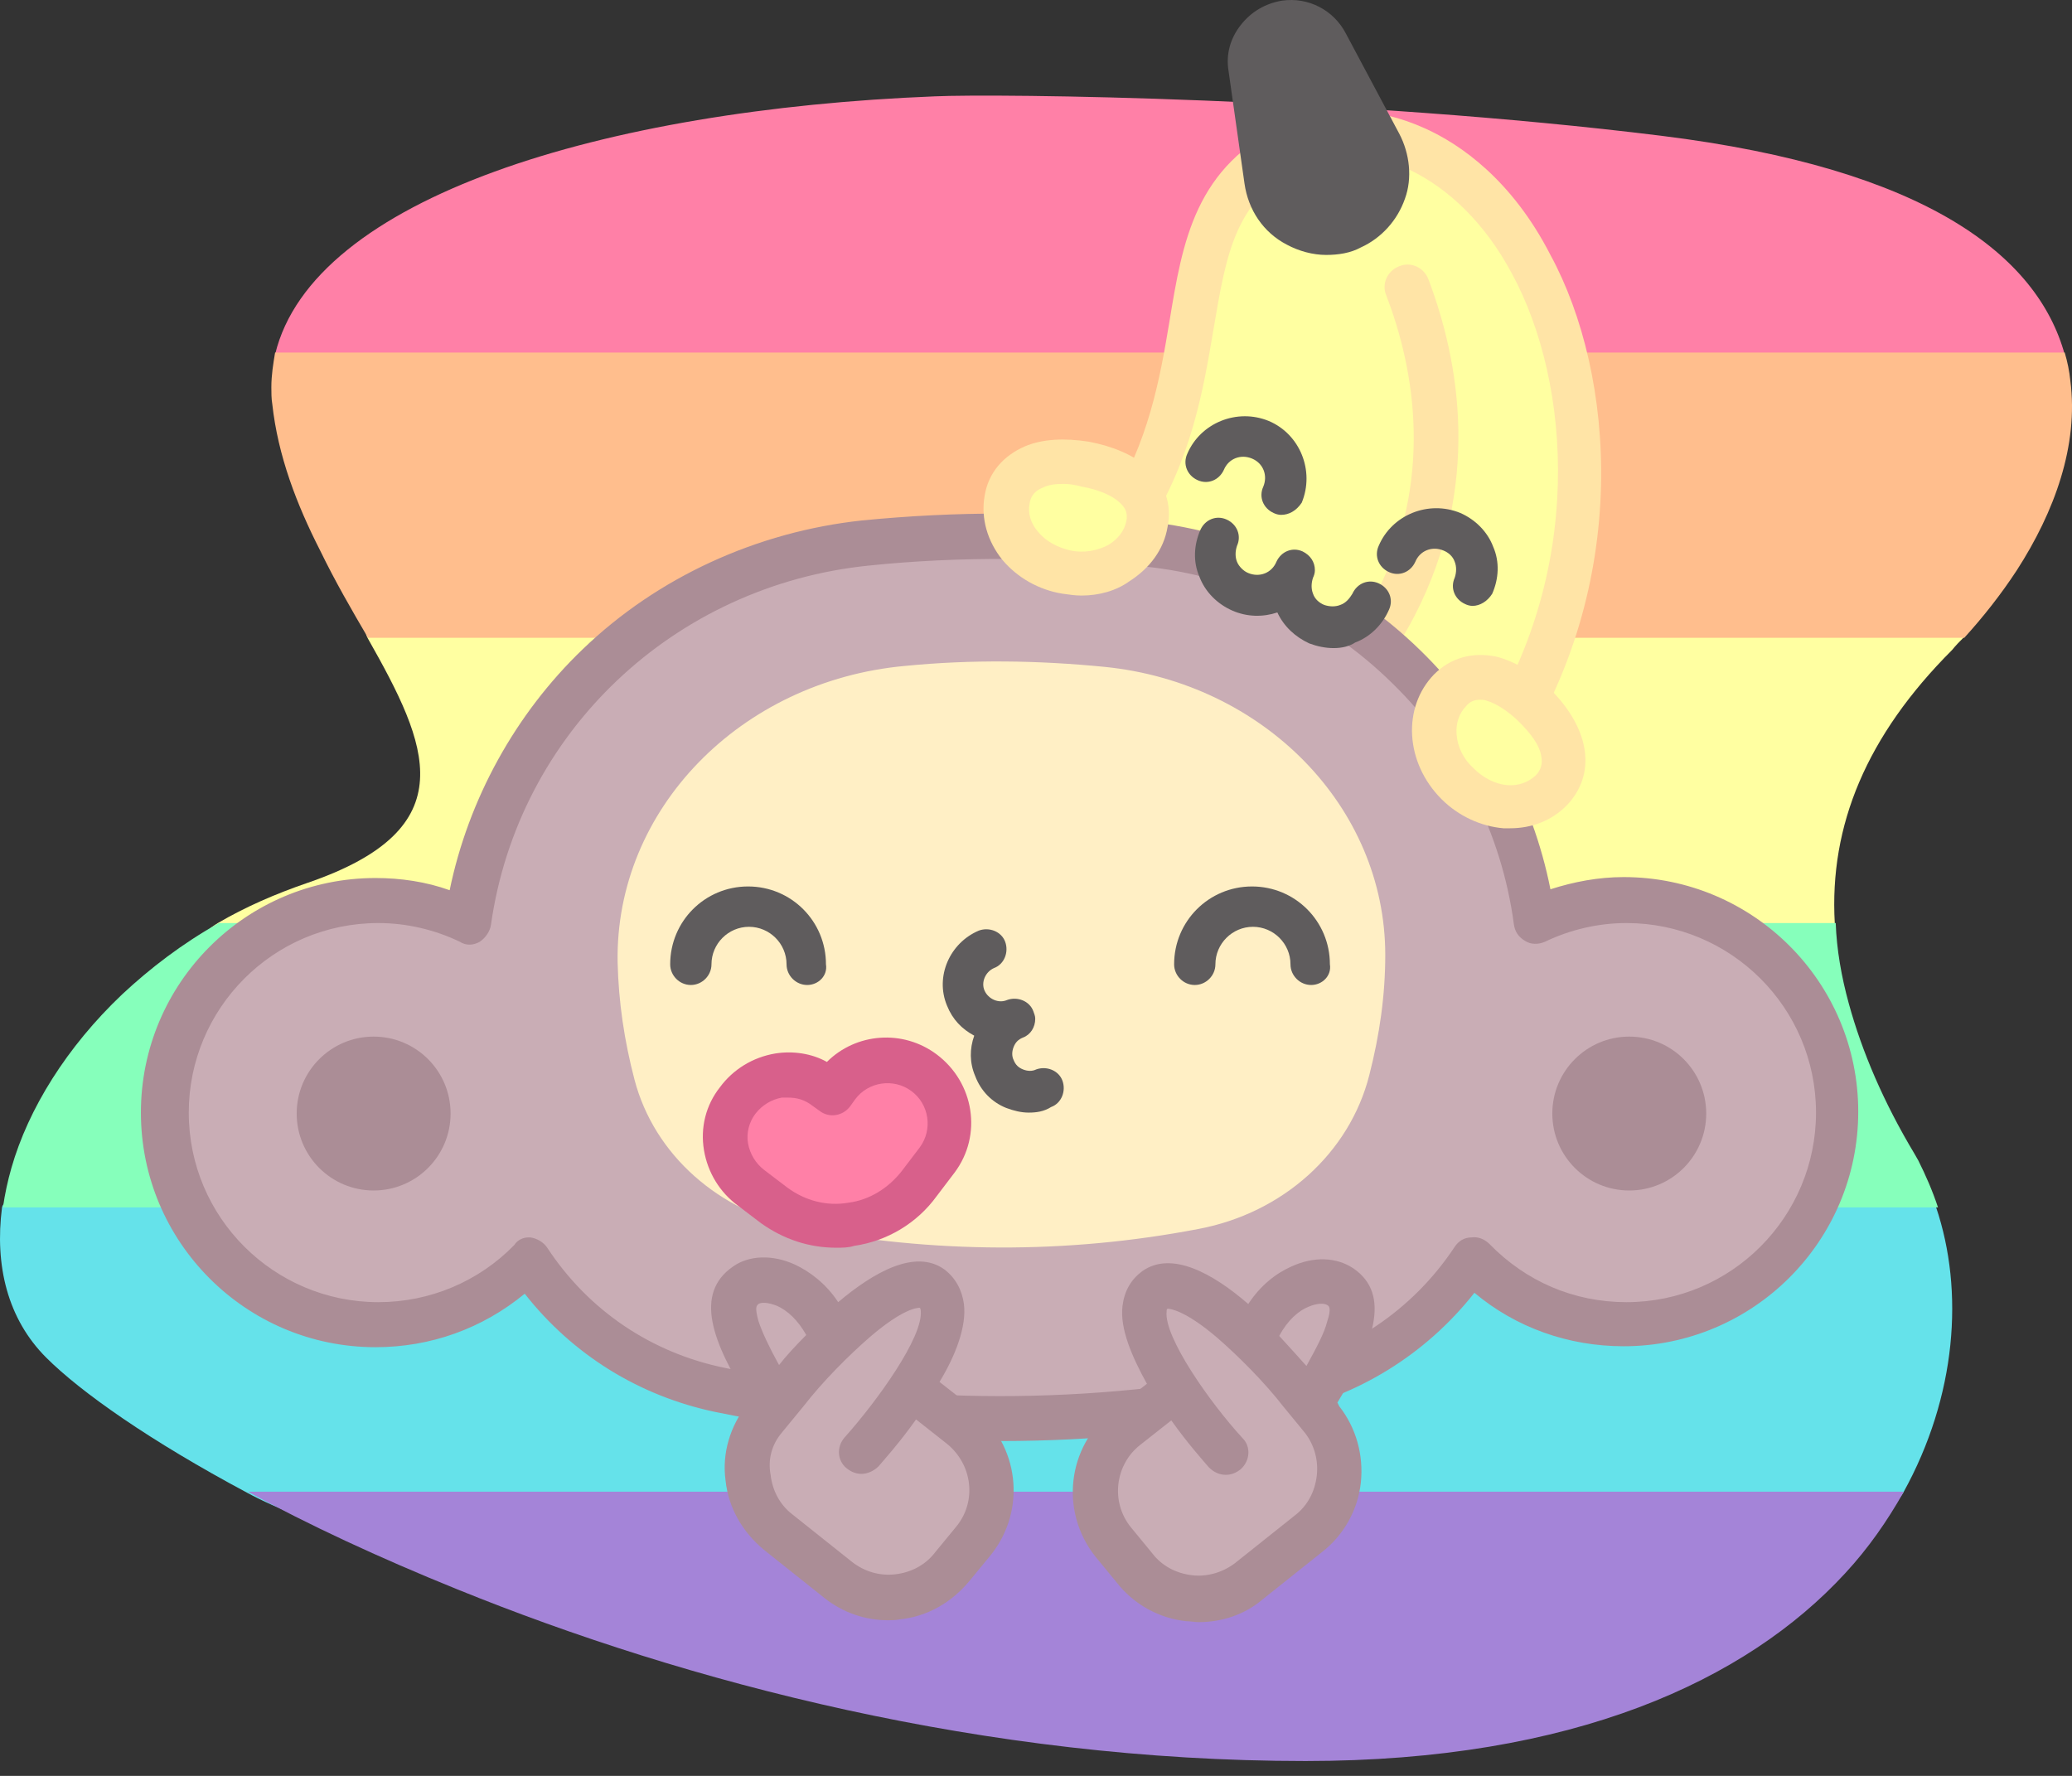 <svg width="133" height="114" viewBox="0 0 133 114" fill="none" xmlns="http://www.w3.org/2000/svg">
<rect x="0" y="0" width="133" height="114" fill="#333333" stroke="none"/>
<path d="M122.17 95.818C121.146 97.625 116.629 98.769 115.123 100.456L66.933 104.974L32.477 102.083C27.417 100.034 19.707 97.926 15.852 95.818C9.647 92.505 5.19 89.373 2.961 87.144C0.491 84.674 -0.352 81.24 0.13 77.506C0.25 76.662 3.563 76.542 3.804 75.699L66.873 71.783L120.484 74.373C120.966 75.337 123.917 76.421 124.279 77.506C126.086 82.867 125.604 89.613 122.17 95.818Z" fill="#65E2EA"/>
<path d="M123.857 36.183C122.833 37.749 127.23 39.617 126.026 40.942C125.785 41.183 125.544 41.424 125.303 41.725C119.821 47.206 117.412 52.989 117.773 59.254C117.833 60.941 113.858 62.687 114.34 64.434L66.933 68.41L11.936 64.193C13.743 62.507 11.635 60.639 13.984 59.254C15.731 58.23 17.659 57.386 19.767 56.664C29.947 53.17 27.477 47.809 23.622 41.002C22.598 39.255 27.236 36.966 26.273 34.978L66.993 31.846L123.857 36.183Z" fill="#FFFFA1"/>
<path d="M128.676 24.617L70.306 26.605L20.851 25.039C20.851 24.256 17.538 23.413 17.659 22.75C20.068 12.691 38.742 7.028 60.005 6.185C63.981 6.004 86.691 6.245 106.629 8.715C123.676 10.823 130.784 16.425 132.531 22.75C132.712 23.232 128.616 24.015 128.676 24.617Z" fill="#FF80A7"/>
<path d="M122.17 95.818C121.146 97.625 119.942 99.372 118.436 100.998C112.111 107.865 101.027 113.046 83.799 113.046C63.198 113.046 44.043 107.986 29.345 102.022C24.285 99.974 19.767 97.866 15.912 95.758H122.17V95.818Z" fill="#A484D8"/>
<path d="M124.399 77.506H0.19C0.31 76.662 0.491 75.819 0.732 74.976C1.816 71.181 4.286 67.205 7.84 63.832C9.647 62.145 11.695 60.579 14.044 59.254H117.833C117.894 60.941 118.195 62.687 118.677 64.434C119.52 67.506 120.905 70.759 122.893 74.072C122.953 74.193 123.074 74.374 123.134 74.494C123.616 75.458 124.038 76.421 124.399 77.506Z" fill="#86FFBB"/>
<path d="M129.459 36.605C128.435 38.171 127.29 39.617 126.086 40.942H23.622C22.598 39.195 21.514 37.328 20.55 35.34C19.044 32.388 17.839 29.256 17.478 25.943C17.418 25.581 17.418 25.22 17.418 24.858C17.418 24.075 17.538 23.352 17.659 22.63H132.531C132.712 23.232 132.832 23.834 132.893 24.437C133.435 28.593 131.869 32.87 129.459 36.605Z" fill="#FFBE8D"/>
<path d="M83.197 9.197C87.474 7.209 94.341 9.317 98.256 16.967C102.232 24.256 103.256 37.087 96.088 48.05C89.401 59.314 77.354 63.952 69.101 63.591C60.487 63.35 55.608 58.109 55.488 53.411C55.307 43.411 66.15 43.351 72.414 33.231C78.799 23.172 74.101 13.474 83.197 9.197Z" fill="#FFFFA1"/>
<path d="M63.559 55.218C62.776 55.218 62.174 54.616 62.114 53.833C62.114 53.05 62.716 52.387 63.499 52.387C63.74 52.387 81.39 51.604 88.257 38.291C92.112 30.822 90.787 23.654 88.98 18.955C88.678 18.232 89.04 17.389 89.823 17.088C90.546 16.787 91.389 17.148 91.69 17.931C93.678 23.172 95.124 31.183 90.787 39.556C87.594 45.701 81.872 50.399 74.222 53.05C68.499 55.037 63.8 55.218 63.559 55.218Z" fill="#FFE4A6"/>
<path d="M70.005 65.097C69.644 65.097 69.342 65.097 68.981 65.097C63.56 64.977 60.066 62.989 58.138 61.362C55.608 59.254 54.102 56.363 54.042 53.532C53.922 47.086 57.958 44.195 62.174 41.183C65.186 39.075 68.62 36.605 71.149 32.509C73.74 28.413 74.463 24.256 75.065 20.642C75.908 15.522 76.691 10.643 82.594 7.932C85.185 6.727 88.377 6.848 91.449 8.233C93.738 9.257 97.052 11.546 99.521 16.365C103.678 24.015 104.762 37.508 97.292 48.893C90.606 60.097 78.679 65.097 70.005 65.097ZM83.799 10.522C79.281 12.63 78.739 16.184 77.896 21.124C77.233 25.039 76.511 29.437 73.619 34.015C70.788 38.593 67.114 41.183 63.861 43.472C59.765 46.363 56.813 48.472 56.934 53.411C56.994 57.567 61.632 61.965 69.162 62.145C69.463 62.145 69.764 62.145 70.065 62.145C77.896 62.145 88.739 57.628 94.883 47.267C94.883 47.267 94.883 47.207 94.943 47.207C101.81 36.785 100.846 24.557 97.052 17.57C93.558 11.004 87.594 8.775 83.799 10.522Z" fill="#FFE4A6"/>
<path d="M85.124 16.365C84.281 16.365 83.377 16.124 82.594 15.702C81.088 14.919 80.125 13.474 79.884 11.787L78.86 4.559C78.679 3.474 78.98 2.45 79.643 1.607C80.305 0.764 81.209 0.221 82.293 0.041C83.98 -0.2 85.606 0.643 86.389 2.149L89.823 8.594C90.486 9.859 90.666 11.426 90.184 12.751C89.703 14.136 88.678 15.281 87.353 15.883C86.691 16.245 85.907 16.365 85.124 16.365Z" fill="#5F5C5D"/>
<path d="M104.34 57.748C102.232 57.748 100.244 58.23 98.497 59.073C96.811 46.423 86.51 36.243 73.499 34.858C67.535 34.195 61.511 34.195 55.548 34.797C42.296 36.123 31.814 46.303 30.007 59.073C28.2 58.23 26.212 57.748 24.104 57.748C16.574 57.748 10.491 63.832 10.491 71.362C10.491 78.891 16.574 84.975 24.104 84.975C27.959 84.975 31.393 83.409 33.862 80.819C36.633 85.035 41.031 88.108 46.151 89.132C58.078 91.601 69.945 91.601 81.872 89.192C87.112 88.108 91.63 85.035 94.461 80.759C96.931 83.349 100.425 84.915 104.28 84.915C111.81 84.915 117.894 78.831 117.894 71.301C117.894 63.772 111.87 57.748 104.34 57.748Z" fill="#C9ADB5"/>
<path d="M64.282 92.505C58.138 92.505 52.054 91.903 45.91 90.638C41.031 89.614 36.754 86.963 33.682 83.048C30.971 85.277 27.658 86.481 24.104 86.481C15.791 86.481 9.045 79.735 9.045 71.422C9.045 63.109 15.791 56.363 24.104 56.363C25.73 56.363 27.357 56.604 28.863 57.146C30.068 51.303 33.08 45.821 37.416 41.665C42.236 37.026 48.621 34.135 55.307 33.412C61.391 32.81 67.475 32.81 73.559 33.472C80.125 34.195 86.389 37.087 91.148 41.725C95.425 45.881 98.377 51.303 99.521 57.086C101.027 56.604 102.593 56.303 104.22 56.303C112.532 56.303 119.279 63.049 119.279 71.362C119.279 79.674 112.532 86.421 104.22 86.421C100.666 86.421 97.292 85.216 94.642 82.988C91.51 86.963 87.112 89.674 82.113 90.698C76.27 91.903 70.246 92.505 64.282 92.505ZM33.923 79.434C33.983 79.434 33.983 79.434 34.043 79.434C34.465 79.494 34.887 79.735 35.127 80.096C37.778 84.132 41.814 86.843 46.512 87.806C58.198 90.216 70.005 90.216 81.691 87.867C86.51 86.903 90.666 84.132 93.377 80.036C93.618 79.674 93.979 79.434 94.461 79.434C94.883 79.373 95.305 79.554 95.606 79.855C97.955 82.265 101.027 83.59 104.4 83.59C111.147 83.59 116.568 78.108 116.568 71.422C116.568 64.675 111.087 59.254 104.4 59.254C102.593 59.254 100.786 59.676 99.16 60.459C98.738 60.639 98.256 60.639 97.895 60.399C97.473 60.158 97.232 59.796 97.172 59.314C96.389 53.471 93.618 47.99 89.341 43.833C85.064 39.617 79.402 36.966 73.438 36.364C67.595 35.761 61.632 35.701 55.789 36.304C43.26 37.569 33.26 47.026 31.513 59.374C31.453 59.796 31.152 60.218 30.79 60.459C30.369 60.7 29.887 60.7 29.526 60.459C27.899 59.676 26.092 59.254 24.285 59.254C17.538 59.254 12.117 64.736 12.117 71.422C12.117 78.169 17.599 83.59 24.285 83.59C27.598 83.59 30.73 82.265 33.019 79.915C33.2 79.614 33.561 79.434 33.923 79.434Z" fill="#AB8D96"/>
<path d="M76.932 78.891C68.439 80.518 59.885 80.457 51.392 78.831C46.151 77.807 41.995 74.132 40.73 69.314C40.067 66.784 39.706 64.314 39.645 61.784C39.465 51.965 47.536 43.713 58.078 42.749C62.355 42.327 66.632 42.388 70.908 42.809C81.088 43.833 88.919 51.785 88.919 61.302C88.919 63.892 88.558 66.422 87.895 69.012C86.63 74.012 82.353 77.867 76.932 78.891Z" fill="#FFEFC5"/>
<path d="M104.581 76.422C107.309 76.422 109.521 74.21 109.521 71.482C109.521 68.754 107.309 66.543 104.581 66.543C101.853 66.543 99.642 68.754 99.642 71.482C99.642 74.21 101.853 76.422 104.581 76.422Z" fill="#AB8D96"/>
<path d="M23.984 76.422C26.712 76.422 28.923 74.21 28.923 71.482C28.923 68.754 26.712 66.543 23.984 66.543C21.256 66.543 19.044 68.754 19.044 71.482C19.044 74.21 21.256 76.422 23.984 76.422Z" fill="#AB8D96"/>
<path d="M84.823 91.059C86.63 93.288 86.269 96.601 83.98 98.408L80.125 101.48C77.896 103.288 74.583 102.866 72.776 100.637L71.39 98.951C69.583 96.722 69.945 93.409 72.234 91.602L75.728 88.831C74.643 87.807 72.896 83.53 74.041 82.686C75.366 81.723 78.077 83.71 80.426 85.999C81.51 82.867 84.522 81.542 85.968 82.566C87.293 83.469 87.112 85.277 84.04 90.096L84.823 91.059Z" fill="#C9ADB5"/>
<path d="M85.847 90.035C88.136 86.301 89.341 83.108 86.871 81.421C85.787 80.698 84.341 80.638 82.896 81.301C81.932 81.722 80.908 82.506 80.125 83.71C77.836 81.722 75.185 80.277 73.318 81.602C72.595 82.144 72.173 82.867 72.053 83.831C71.872 85.276 72.655 87.084 73.619 88.831L71.39 90.577C68.499 92.866 68.017 97.023 70.306 99.914L71.692 101.601C72.776 102.986 74.402 103.89 76.149 104.071C76.39 104.071 76.691 104.131 76.932 104.131C78.438 104.131 79.884 103.649 81.028 102.685L84.883 99.613C86.269 98.529 87.172 96.902 87.353 95.155C87.534 93.409 87.052 91.662 85.968 90.276L85.847 90.035ZM83.98 83.891C84.522 83.65 85.004 83.65 85.185 83.771C85.305 83.831 85.486 83.951 85.185 84.855C85.004 85.578 84.522 86.481 83.859 87.686C83.378 87.144 82.775 86.481 82.113 85.758C82.655 84.734 83.378 84.132 83.98 83.891ZM84.522 94.734C84.402 95.758 83.92 96.661 83.137 97.264L79.281 100.336C78.498 100.938 77.474 101.239 76.51 101.119C75.487 100.998 74.583 100.517 73.981 99.734L72.595 98.047C71.27 96.42 71.571 94.011 73.198 92.746L75.185 91.18C76.209 92.626 77.233 93.77 77.595 94.192C77.896 94.493 78.257 94.674 78.679 94.674C79.04 94.674 79.342 94.553 79.643 94.312C80.245 93.77 80.305 92.866 79.763 92.324C77.655 90.035 74.703 85.819 74.884 84.192C74.884 84.072 74.884 84.072 74.944 84.011C75.065 84.011 76.029 84.072 78.137 85.879C79.522 87.084 81.149 88.71 82.414 90.337L83.799 92.023C84.341 92.746 84.642 93.71 84.522 94.734Z" fill="#AB8D96"/>
<path d="M52.958 69.795L53.379 70.097L53.681 69.675C55.006 67.868 57.536 67.506 59.283 68.832C61.09 70.157 61.451 72.687 60.126 74.434L59.825 74.855L58.981 75.94C56.813 78.891 52.596 79.494 49.645 77.325L48.56 76.482L48.139 76.18C46.332 74.855 45.97 72.325 47.295 70.579C48.681 68.832 51.151 68.47 52.958 69.795Z" fill="#FF80A7"/>
<path d="M53.681 80.096C51.934 80.096 50.307 79.554 48.862 78.53L47.356 77.385C46.211 76.542 45.428 75.277 45.187 73.831C44.946 72.386 45.308 70.94 46.211 69.796C47.054 68.651 48.319 67.868 49.765 67.627C50.91 67.446 52.114 67.627 53.078 68.169C54.946 66.302 57.957 66.061 60.126 67.687C62.535 69.494 63.078 72.868 61.27 75.277L60.126 76.783C58.861 78.53 56.933 79.674 54.825 79.976C54.464 80.096 54.042 80.096 53.681 80.096ZM50.548 70.458C50.428 70.458 50.307 70.458 50.187 70.458C49.524 70.579 48.922 70.94 48.5 71.482C48.078 72.024 47.898 72.747 48.018 73.41C48.139 74.072 48.5 74.675 49.042 75.096L50.548 76.241C51.693 77.084 53.078 77.446 54.464 77.205C55.849 77.024 57.054 76.241 57.897 75.157L59.042 73.651C59.885 72.506 59.644 70.88 58.5 70.037C57.355 69.193 55.729 69.434 54.885 70.579L54.584 71C54.102 71.663 53.199 71.783 52.596 71.301L52.175 71C51.633 70.579 51.151 70.458 50.548 70.458Z" fill="#D8608B"/>
<path d="M84.161 63.23C83.438 63.23 82.835 62.627 82.835 61.904C82.835 60.579 81.751 59.495 80.426 59.495C79.101 59.495 78.016 60.579 78.016 61.904C78.016 62.627 77.414 63.23 76.691 63.23C75.968 63.23 75.366 62.627 75.366 61.904C75.366 59.134 77.595 56.905 80.366 56.905C83.137 56.905 85.365 59.134 85.365 61.904C85.486 62.627 84.883 63.23 84.161 63.23Z" fill="#5F5C5D"/>
<path d="M51.813 63.23C51.09 63.23 50.488 62.627 50.488 61.904C50.488 60.579 49.404 59.495 48.078 59.495C46.753 59.495 45.669 60.579 45.669 61.904C45.669 62.627 45.067 63.23 44.344 63.23C43.621 63.23 43.019 62.627 43.019 61.904C43.019 59.134 45.247 56.905 48.018 56.905C50.789 56.905 53.018 59.134 53.018 61.904C53.138 62.627 52.536 63.23 51.813 63.23Z" fill="#5F5C5D"/>
<path d="M66.029 71.422C65.547 71.422 65.065 71.302 64.584 71.121C63.68 70.759 62.957 70.037 62.596 69.073C62.234 68.229 62.234 67.326 62.535 66.483C61.752 66.061 61.15 65.459 60.788 64.555C60.005 62.688 60.969 60.519 62.837 59.736C63.499 59.495 64.282 59.796 64.523 60.459C64.764 61.121 64.463 61.904 63.8 62.145C63.258 62.386 62.957 63.049 63.198 63.591C63.439 64.133 64.102 64.434 64.644 64.194C65.306 63.953 66.089 64.254 66.33 64.916C66.391 65.097 66.451 65.218 66.451 65.398C66.451 65.94 66.15 66.422 65.668 66.603C65.367 66.724 65.186 66.904 65.065 67.205C64.945 67.507 64.945 67.808 65.065 68.049C65.186 68.35 65.367 68.531 65.668 68.651C65.969 68.772 66.27 68.772 66.511 68.651C67.174 68.41 67.957 68.711 68.198 69.374C68.439 70.037 68.138 70.82 67.475 71.061C66.993 71.362 66.511 71.422 66.029 71.422Z" fill="#5F5C5D"/>
<path d="M78.257 34.496C77.655 35.882 78.318 37.448 79.643 37.99C81.028 38.593 82.594 37.93 83.137 36.605C82.534 37.99 83.197 39.556 84.522 40.099C85.907 40.701 87.474 40.038 88.016 38.713L87.474 35.28L80.366 33.111L78.257 34.496Z" fill="#FFFFA1"/>
<path d="M85.606 41.604C85.064 41.604 84.522 41.484 84.04 41.303C83.137 40.882 82.414 40.219 81.992 39.315C81.089 39.617 80.064 39.617 79.101 39.195C78.137 38.773 77.354 37.99 76.992 37.026C76.571 36.063 76.631 34.978 77.053 34.014C77.354 33.352 78.077 33.051 78.739 33.352C79.402 33.653 79.703 34.376 79.402 35.038C79.281 35.4 79.281 35.761 79.402 36.063C79.522 36.364 79.824 36.665 80.125 36.785C80.848 37.087 81.631 36.785 81.932 36.063C82.233 35.4 82.956 35.099 83.618 35.4C84.1 35.641 84.402 36.063 84.402 36.605C84.402 36.785 84.341 36.966 84.281 37.087C84.161 37.448 84.161 37.809 84.281 38.111C84.402 38.472 84.703 38.713 85.004 38.834C85.365 38.954 85.727 38.954 86.028 38.834C86.389 38.713 86.63 38.412 86.811 38.111C87.112 37.448 87.835 37.147 88.498 37.448C89.16 37.749 89.462 38.472 89.16 39.135C88.739 40.099 87.956 40.882 86.992 41.243C86.63 41.484 86.148 41.604 85.606 41.604Z" fill="#5F5C5D"/>
<path d="M82.233 33.051C82.052 33.051 81.872 32.991 81.751 32.93C81.088 32.629 80.787 31.906 81.088 31.244C81.39 30.521 81.088 29.738 80.366 29.437C79.643 29.135 78.86 29.437 78.559 30.16C78.257 30.822 77.534 31.123 76.872 30.822C76.209 30.521 75.908 29.798 76.209 29.135C77.053 27.148 79.402 26.184 81.45 27.027C83.438 27.87 84.402 30.22 83.558 32.268C83.197 32.81 82.715 33.051 82.233 33.051Z" fill="#5F5C5D"/>
<path d="M94.521 38.894C94.341 38.894 94.16 38.834 94.04 38.773C93.377 38.472 93.076 37.749 93.377 37.087C93.497 36.725 93.497 36.364 93.377 36.063C93.256 35.701 92.955 35.46 92.654 35.34C91.931 35.038 91.148 35.34 90.847 36.063C90.546 36.725 89.823 37.026 89.16 36.725C88.498 36.424 88.197 35.701 88.498 35.038C89.341 33.051 91.69 32.087 93.738 32.93C94.702 33.352 95.485 34.135 95.847 35.099C96.268 36.063 96.208 37.147 95.786 38.111C95.485 38.593 95.003 38.894 94.521 38.894Z" fill="#5F5C5D"/>
<path d="M99.521 50.761C98.015 52.267 95.305 52.086 93.558 50.279C91.751 48.472 91.57 45.821 93.076 44.315C94.582 42.809 96.75 43.532 98.497 45.339C100.304 47.086 101.027 49.194 99.521 50.761Z" fill="#FFFFA1"/>
<path d="M96.931 53.17C96.811 53.17 96.63 53.17 96.509 53.17C95.064 53.05 93.618 52.387 92.534 51.303C90.184 48.953 90.004 45.4 92.052 43.291C93.136 42.207 94.522 41.846 96.028 42.147C97.232 42.448 98.437 43.171 99.521 44.255C102.111 46.845 102.473 49.737 100.545 51.724C99.582 52.688 98.317 53.17 96.931 53.17ZM95.003 44.918C94.642 44.918 94.341 45.038 94.1 45.339C93.678 45.761 93.437 46.423 93.498 47.146C93.558 47.929 93.919 48.712 94.582 49.315C95.184 49.917 95.967 50.339 96.75 50.399C97.473 50.459 98.076 50.218 98.557 49.797C98.919 49.435 99.039 49.014 98.919 48.472C98.798 47.809 98.256 47.086 97.533 46.363C96.811 45.64 96.028 45.158 95.425 44.978C95.244 44.918 95.124 44.918 95.003 44.918Z" fill="#FFE4A6"/>
<path d="M73.619 33.653C73.258 35.761 70.909 37.147 68.439 36.725C65.969 36.303 64.222 34.195 64.644 32.087C65.066 29.979 67.174 29.376 69.704 29.798C72.174 30.22 74.041 31.545 73.619 33.653Z" fill="#FFFFA1"/>
<path d="M69.403 38.231C69.041 38.231 68.619 38.171 68.198 38.111C66.692 37.87 65.306 37.087 64.343 35.942C63.379 34.737 62.957 33.292 63.198 31.846C63.439 30.34 64.403 29.256 65.788 28.653C66.933 28.172 68.318 28.111 69.884 28.352C71.451 28.653 72.716 29.196 73.619 29.979C74.764 31.003 75.246 32.388 74.944 33.834C74.703 35.279 73.8 36.484 72.475 37.328C71.631 37.93 70.547 38.231 69.403 38.231ZM68.258 31.063C67.716 31.063 67.294 31.123 66.933 31.304C66.451 31.485 66.15 31.846 66.089 32.328C65.969 32.93 66.15 33.593 66.632 34.135C67.114 34.737 67.897 35.159 68.74 35.34C69.583 35.52 70.487 35.34 71.149 34.978C71.752 34.617 72.173 34.075 72.294 33.472C72.414 32.93 72.234 32.569 71.812 32.207C71.33 31.786 70.487 31.424 69.463 31.244C69.041 31.123 68.619 31.063 68.258 31.063Z" fill="#FFE4A6"/>
<path d="M49.042 91.059C47.235 93.288 47.596 96.601 49.886 98.408L53.741 101.48C55.969 103.287 59.283 102.866 61.09 100.637L62.475 98.95C64.282 96.722 63.921 93.408 61.632 91.601L58.138 88.83C59.222 87.806 60.969 83.529 59.825 82.686C58.499 81.722 55.789 83.71 53.44 85.999C52.355 82.867 49.343 81.542 47.898 82.566C46.572 83.469 46.753 85.276 49.825 90.095L49.042 91.059Z" fill="#C9ADB5"/>
<path d="M47.958 90.156C46.874 91.541 46.332 93.288 46.573 95.035C46.753 96.782 47.657 98.348 49.042 99.492L52.898 102.564C54.102 103.528 55.548 104.01 56.994 104.01C57.235 104.01 57.475 104.01 57.777 103.95C59.524 103.769 61.09 102.866 62.234 101.48L63.62 99.794C65.909 96.902 65.427 92.746 62.535 90.457L60.307 88.71C61.331 87.023 62.054 85.156 61.873 83.71C61.752 82.807 61.331 82.024 60.608 81.481C58.74 80.156 56.09 81.662 53.801 83.59C53.018 82.385 51.934 81.602 51.03 81.18C49.584 80.518 48.078 80.578 47.054 81.301C44.525 83.048 45.729 86.18 48.078 89.915L47.958 90.156ZM51.753 85.698C51.03 86.421 50.428 87.084 50.006 87.626C49.343 86.421 48.922 85.517 48.681 84.794C48.44 83.891 48.56 83.831 48.681 83.71C48.862 83.59 49.283 83.59 49.886 83.831C50.548 84.132 51.211 84.734 51.753 85.698ZM50.187 91.963L51.572 90.276C52.837 88.65 54.464 87.023 55.849 85.819C57.957 84.011 58.861 83.951 59.042 83.951C59.042 83.951 59.102 84.011 59.102 84.132C59.283 85.819 56.271 89.975 54.223 92.264C53.681 92.866 53.741 93.77 54.343 94.252C54.644 94.493 54.946 94.613 55.307 94.613C55.668 94.613 56.09 94.433 56.391 94.131C56.753 93.71 57.777 92.565 58.801 91.119L60.789 92.686C62.415 94.011 62.716 96.36 61.391 97.987L60.005 99.673C59.403 100.456 58.5 100.938 57.475 101.059C56.452 101.179 55.488 100.878 54.705 100.275L50.849 97.203C50.066 96.601 49.584 95.697 49.464 94.673C49.283 93.71 49.524 92.746 50.187 91.963Z" fill="#AB8D96"/>
</svg>
